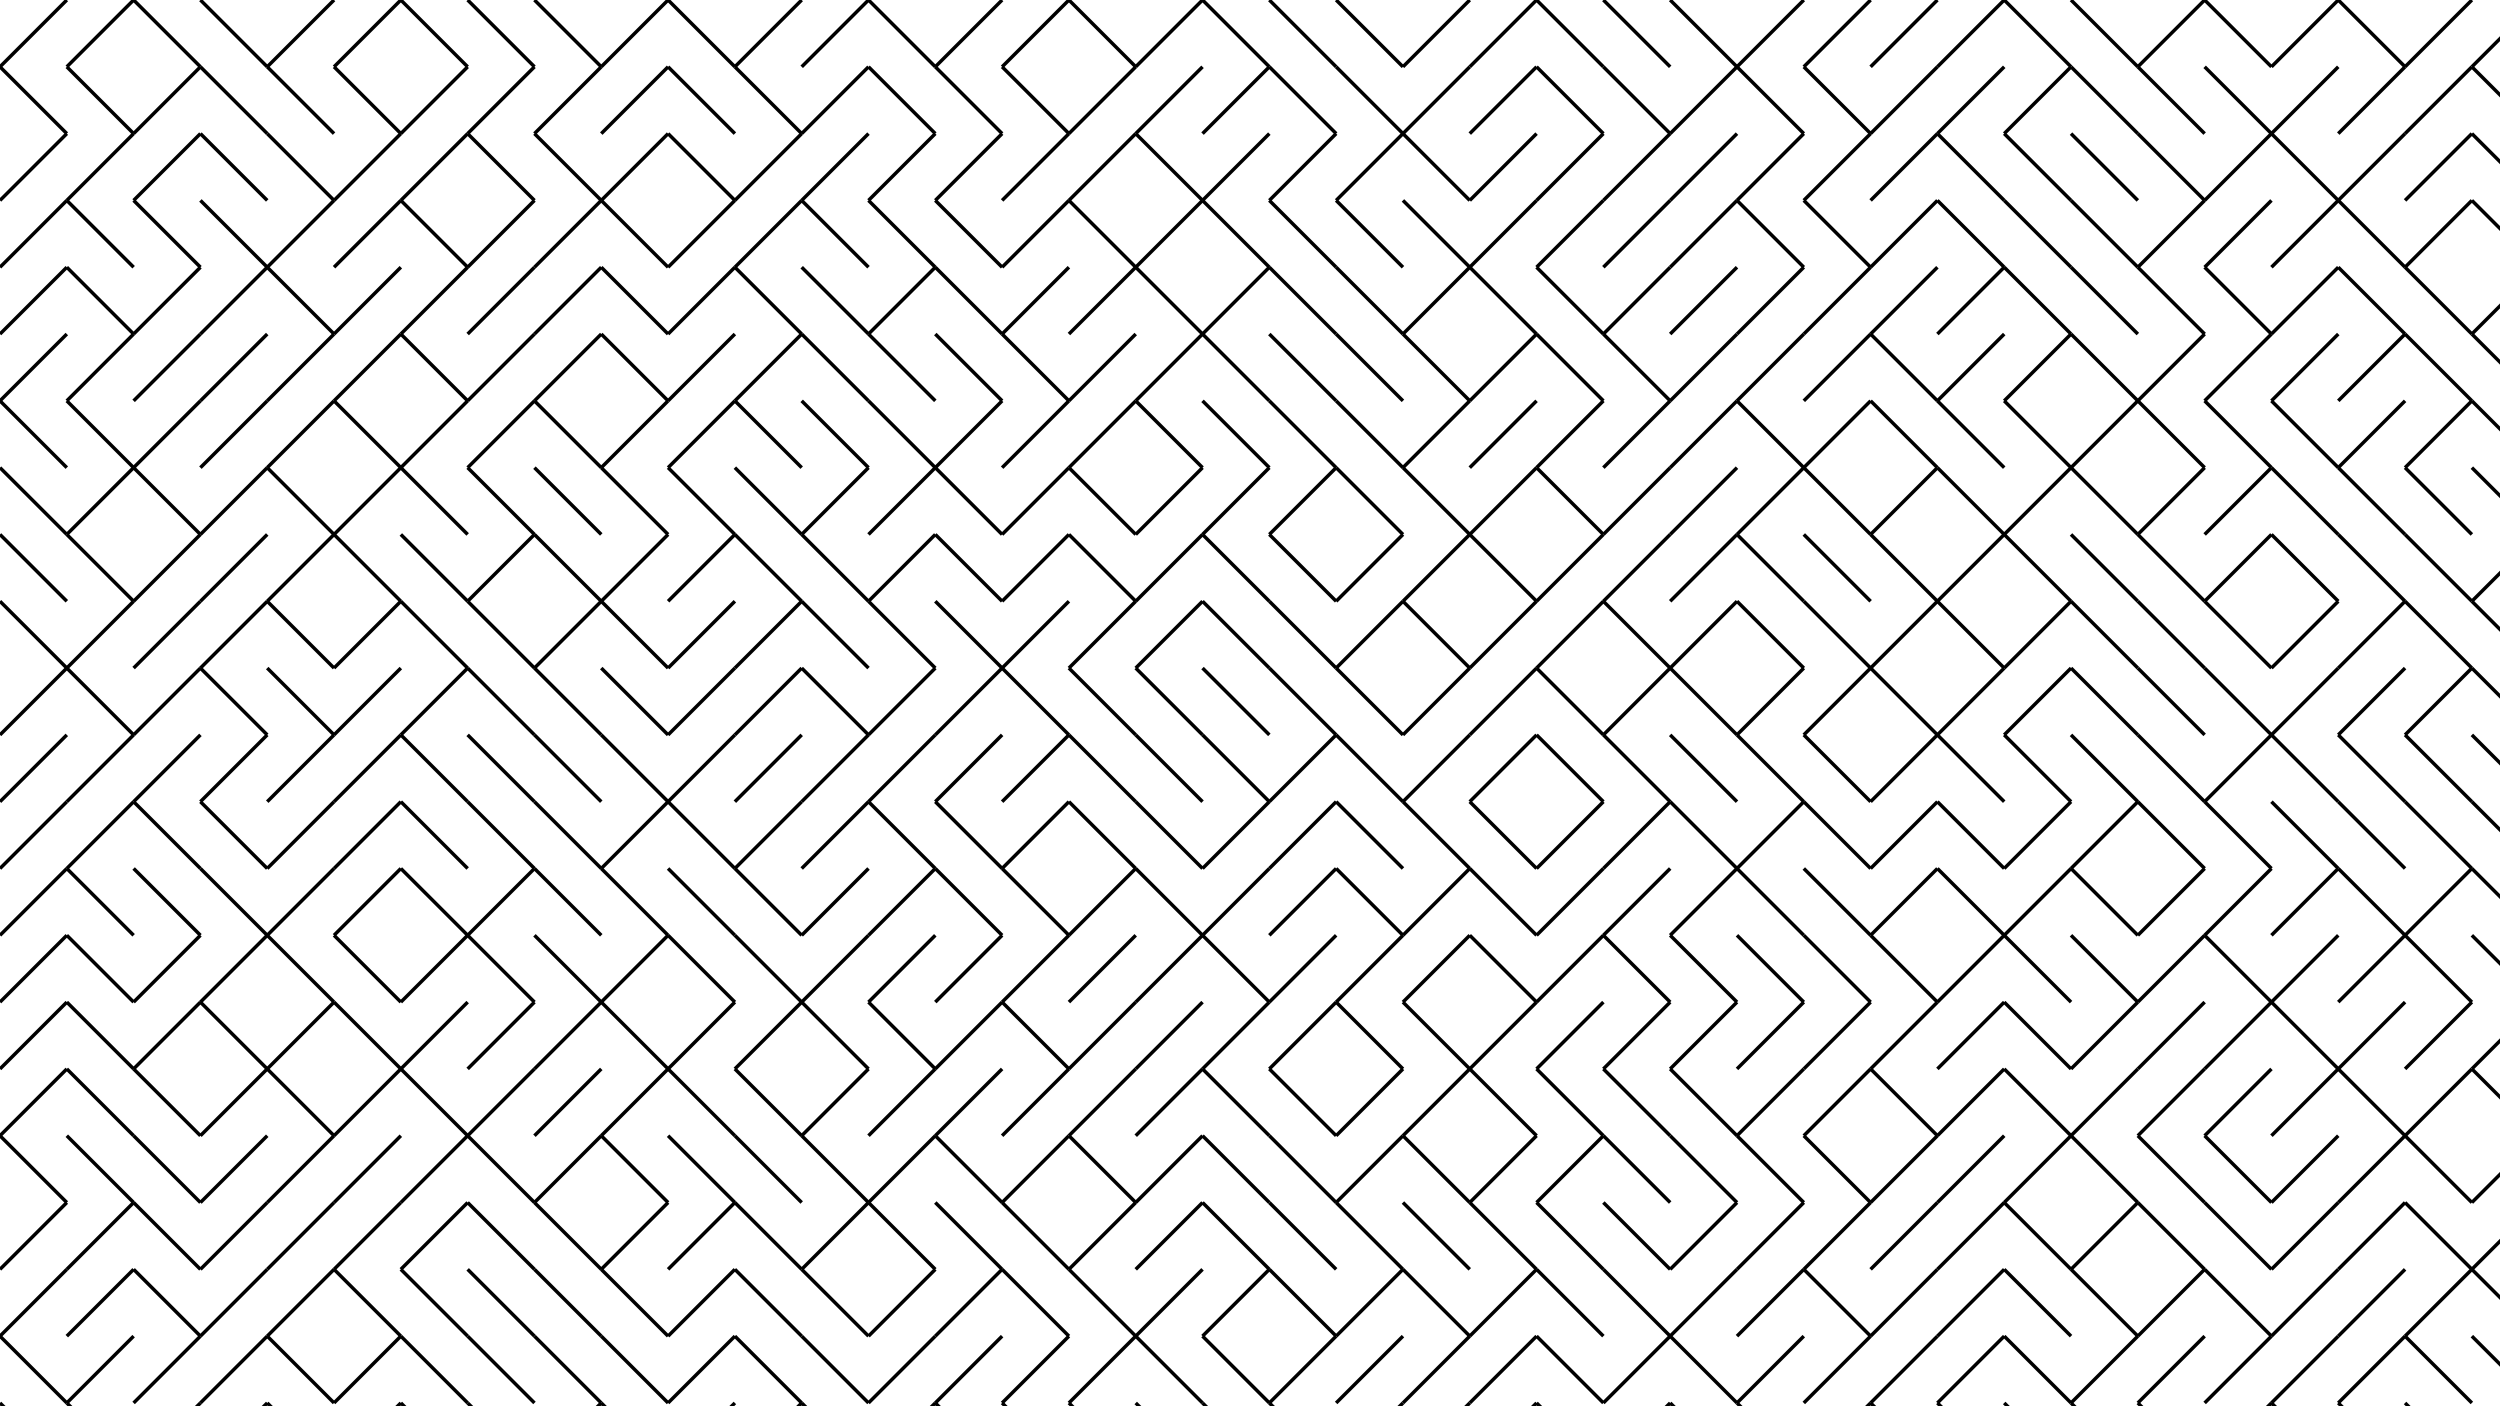 <svg xmlns="http://www.w3.org/2000/svg" version="1.1" xmlns:xlink="http://www.w3.org/1999/xlink" xmlns:svgjs="http://svgjs.dev/svgjs" viewBox="0 0 1422 800"><g stroke-width="2" stroke="hsl(265, 55%, 20%)" fill="none" stroke-linecap="butt"><line x1="38" y1="0" x2="0" y2="38" opacity="0.05"></line><line x1="76" y1="0" x2="38" y2="38" opacity="0.05"></line><line x1="76" y1="0" x2="114" y2="38" opacity="0.05"></line><line x1="114" y1="0" x2="152" y2="38" opacity="0.05"></line><line x1="190" y1="0" x2="152" y2="38" opacity="0.05"></line><line x1="228" y1="0" x2="190" y2="38" opacity="0.05"></line><line x1="228" y1="0" x2="266" y2="38" opacity="0.05"></line><line x1="266" y1="0" x2="304" y2="38" opacity="0.05"></line><line x1="304" y1="0" x2="342" y2="38" opacity="0.05"></line><line x1="380" y1="0" x2="342" y2="38" opacity="0.05"></line><line x1="380" y1="0" x2="418" y2="38" opacity="0.05"></line><line x1="456" y1="0" x2="418" y2="38" opacity="0.05"></line><line x1="494" y1="0" x2="456" y2="38" opacity="0.05"></line><line x1="494" y1="0" x2="532" y2="38" opacity="0.05"></line><line x1="570" y1="0" x2="532" y2="38" opacity="0.05"></line><line x1="608" y1="0" x2="570" y2="38" opacity="0.05"></line><line x1="608" y1="0" x2="646" y2="38" opacity="0.05"></line><line x1="684" y1="0" x2="646" y2="38" opacity="0.05"></line><line x1="684" y1="0" x2="722" y2="38" opacity="0.05"></line><line x1="722" y1="0" x2="760" y2="38" opacity="0.05"></line><line x1="760" y1="0" x2="798" y2="38" opacity="0.05"></line><line x1="836" y1="0" x2="798" y2="38" opacity="0.05"></line><line x1="874" y1="0" x2="836" y2="38" opacity="0.05"></line><line x1="874" y1="0" x2="912" y2="38" opacity="0.05"></line><line x1="912" y1="0" x2="950" y2="38" opacity="0.05"></line><line x1="950" y1="0" x2="988" y2="38" opacity="0.05"></line><line x1="1026" y1="0" x2="988" y2="38" opacity="0.05"></line><line x1="1064" y1="0" x2="1026" y2="38" opacity="0.05"></line><line x1="1102" y1="0" x2="1064" y2="38" opacity="0.05"></line><line x1="1140" y1="0" x2="1102" y2="38" opacity="0.05"></line><line x1="1140" y1="0" x2="1178" y2="38" opacity="0.05"></line><line x1="1178" y1="0" x2="1216" y2="38" opacity="0.05"></line><line x1="1254" y1="0" x2="1216" y2="38" opacity="0.05"></line><line x1="1254" y1="0" x2="1292" y2="38" opacity="0.05"></line><line x1="1330" y1="0" x2="1292" y2="38" opacity="0.05"></line><line x1="1330" y1="0" x2="1368" y2="38" opacity="0.05"></line><line x1="1406" y1="0" x2="1368" y2="38" opacity="0.05"></line><line x1="1444" y1="0" x2="1406" y2="38" opacity="0.05"></line><line x1="0" y1="38" x2="38" y2="76" opacity="0.10"></line><line x1="38" y1="38" x2="76" y2="76" opacity="0.10"></line><line x1="114" y1="38" x2="76" y2="76" opacity="0.10"></line><line x1="114" y1="38" x2="152" y2="76" opacity="0.10"></line><line x1="152" y1="38" x2="190" y2="76" opacity="0.10"></line><line x1="190" y1="38" x2="228" y2="76" opacity="0.10"></line><line x1="266" y1="38" x2="228" y2="76" opacity="0.10"></line><line x1="304" y1="38" x2="266" y2="76" opacity="0.10"></line><line x1="342" y1="38" x2="304" y2="76" opacity="0.10"></line><line x1="380" y1="38" x2="342" y2="76" opacity="0.10"></line><line x1="380" y1="38" x2="418" y2="76" opacity="0.10"></line><line x1="418" y1="38" x2="456" y2="76" opacity="0.10"></line><line x1="494" y1="38" x2="456" y2="76" opacity="0.10"></line><line x1="494" y1="38" x2="532" y2="76" opacity="0.10"></line><line x1="532" y1="38" x2="570" y2="76" opacity="0.10"></line><line x1="570" y1="38" x2="608" y2="76" opacity="0.10"></line><line x1="646" y1="38" x2="608" y2="76" opacity="0.10"></line><line x1="684" y1="38" x2="646" y2="76" opacity="0.10"></line><line x1="722" y1="38" x2="684" y2="76" opacity="0.10"></line><line x1="722" y1="38" x2="760" y2="76" opacity="0.10"></line><line x1="760" y1="38" x2="798" y2="76" opacity="0.10"></line><line x1="836" y1="38" x2="798" y2="76" opacity="0.10"></line><line x1="874" y1="38" x2="836" y2="76" opacity="0.10"></line><line x1="874" y1="38" x2="912" y2="76" opacity="0.10"></line><line x1="912" y1="38" x2="950" y2="76" opacity="0.10"></line><line x1="988" y1="38" x2="950" y2="76" opacity="0.10"></line><line x1="988" y1="38" x2="1026" y2="76" opacity="0.10"></line><line x1="1026" y1="38" x2="1064" y2="76" opacity="0.10"></line><line x1="1102" y1="38" x2="1064" y2="76" opacity="0.10"></line><line x1="1140" y1="38" x2="1102" y2="76" opacity="0.10"></line><line x1="1178" y1="38" x2="1140" y2="76" opacity="0.10"></line><line x1="1178" y1="38" x2="1216" y2="76" opacity="0.10"></line><line x1="1216" y1="38" x2="1254" y2="76" opacity="0.10"></line><line x1="1254" y1="38" x2="1292" y2="76" opacity="0.10"></line><line x1="1330" y1="38" x2="1292" y2="76" opacity="0.10"></line><line x1="1368" y1="38" x2="1330" y2="76" opacity="0.10"></line><line x1="1406" y1="38" x2="1368" y2="76" opacity="0.10"></line><line x1="1406" y1="38" x2="1444" y2="76" opacity="0.10"></line><line x1="38" y1="76" x2="0" y2="114" opacity="0.14"></line><line x1="76" y1="76" x2="38" y2="114" opacity="0.14"></line><line x1="114" y1="76" x2="76" y2="114" opacity="0.14"></line><line x1="114" y1="76" x2="152" y2="114" opacity="0.14"></line><line x1="152" y1="76" x2="190" y2="114" opacity="0.14"></line><line x1="228" y1="76" x2="190" y2="114" opacity="0.14"></line><line x1="266" y1="76" x2="228" y2="114" opacity="0.14"></line><line x1="266" y1="76" x2="304" y2="114" opacity="0.14"></line><line x1="304" y1="76" x2="342" y2="114" opacity="0.14"></line><line x1="380" y1="76" x2="342" y2="114" opacity="0.14"></line><line x1="380" y1="76" x2="418" y2="114" opacity="0.14"></line><line x1="456" y1="76" x2="418" y2="114" opacity="0.14"></line><line x1="494" y1="76" x2="456" y2="114" opacity="0.14"></line><line x1="532" y1="76" x2="494" y2="114" opacity="0.14"></line><line x1="570" y1="76" x2="532" y2="114" opacity="0.14"></line><line x1="608" y1="76" x2="570" y2="114" opacity="0.14"></line><line x1="646" y1="76" x2="608" y2="114" opacity="0.14"></line><line x1="646" y1="76" x2="684" y2="114" opacity="0.14"></line><line x1="722" y1="76" x2="684" y2="114" opacity="0.14"></line><line x1="760" y1="76" x2="722" y2="114" opacity="0.14"></line><line x1="798" y1="76" x2="760" y2="114" opacity="0.14"></line><line x1="798" y1="76" x2="836" y2="114" opacity="0.14"></line><line x1="874" y1="76" x2="836" y2="114" opacity="0.14"></line><line x1="912" y1="76" x2="874" y2="114" opacity="0.14"></line><line x1="950" y1="76" x2="912" y2="114" opacity="0.14"></line><line x1="988" y1="76" x2="950" y2="114" opacity="0.14"></line><line x1="1026" y1="76" x2="988" y2="114" opacity="0.14"></line><line x1="1064" y1="76" x2="1026" y2="114" opacity="0.14"></line><line x1="1102" y1="76" x2="1064" y2="114" opacity="0.14"></line><line x1="1102" y1="76" x2="1140" y2="114" opacity="0.14"></line><line x1="1140" y1="76" x2="1178" y2="114" opacity="0.14"></line><line x1="1178" y1="76" x2="1216" y2="114" opacity="0.14"></line><line x1="1216" y1="76" x2="1254" y2="114" opacity="0.14"></line><line x1="1292" y1="76" x2="1254" y2="114" opacity="0.14"></line><line x1="1292" y1="76" x2="1330" y2="114" opacity="0.14"></line><line x1="1368" y1="76" x2="1330" y2="114" opacity="0.14"></line><line x1="1406" y1="76" x2="1368" y2="114" opacity="0.14"></line><line x1="1406" y1="76" x2="1444" y2="114" opacity="0.14"></line><line x1="38" y1="114" x2="0" y2="152" opacity="0.19"></line><line x1="38" y1="114" x2="76" y2="152" opacity="0.19"></line><line x1="76" y1="114" x2="114" y2="152" opacity="0.19"></line><line x1="114" y1="114" x2="152" y2="152" opacity="0.19"></line><line x1="190" y1="114" x2="152" y2="152" opacity="0.19"></line><line x1="228" y1="114" x2="190" y2="152" opacity="0.19"></line><line x1="228" y1="114" x2="266" y2="152" opacity="0.19"></line><line x1="304" y1="114" x2="266" y2="152" opacity="0.19"></line><line x1="342" y1="114" x2="304" y2="152" opacity="0.19"></line><line x1="342" y1="114" x2="380" y2="152" opacity="0.19"></line><line x1="418" y1="114" x2="380" y2="152" opacity="0.19"></line><line x1="456" y1="114" x2="418" y2="152" opacity="0.19"></line><line x1="456" y1="114" x2="494" y2="152" opacity="0.19"></line><line x1="494" y1="114" x2="532" y2="152" opacity="0.19"></line><line x1="532" y1="114" x2="570" y2="152" opacity="0.19"></line><line x1="608" y1="114" x2="570" y2="152" opacity="0.19"></line><line x1="608" y1="114" x2="646" y2="152" opacity="0.19"></line><line x1="684" y1="114" x2="646" y2="152" opacity="0.19"></line><line x1="684" y1="114" x2="722" y2="152" opacity="0.19"></line><line x1="722" y1="114" x2="760" y2="152" opacity="0.19"></line><line x1="760" y1="114" x2="798" y2="152" opacity="0.19"></line><line x1="798" y1="114" x2="836" y2="152" opacity="0.19"></line><line x1="874" y1="114" x2="836" y2="152" opacity="0.19"></line><line x1="912" y1="114" x2="874" y2="152" opacity="0.19"></line><line x1="950" y1="114" x2="912" y2="152" opacity="0.19"></line><line x1="988" y1="114" x2="950" y2="152" opacity="0.19"></line><line x1="988" y1="114" x2="1026" y2="152" opacity="0.19"></line><line x1="1026" y1="114" x2="1064" y2="152" opacity="0.19"></line><line x1="1102" y1="114" x2="1064" y2="152" opacity="0.19"></line><line x1="1102" y1="114" x2="1140" y2="152" opacity="0.19"></line><line x1="1140" y1="114" x2="1178" y2="152" opacity="0.19"></line><line x1="1178" y1="114" x2="1216" y2="152" opacity="0.19"></line><line x1="1254" y1="114" x2="1216" y2="152" opacity="0.19"></line><line x1="1292" y1="114" x2="1254" y2="152" opacity="0.19"></line><line x1="1330" y1="114" x2="1292" y2="152" opacity="0.19"></line><line x1="1330" y1="114" x2="1368" y2="152" opacity="0.19"></line><line x1="1406" y1="114" x2="1368" y2="152" opacity="0.19"></line><line x1="1406" y1="114" x2="1444" y2="152" opacity="0.19"></line><line x1="38" y1="152" x2="0" y2="190" opacity="0.23"></line><line x1="38" y1="152" x2="76" y2="190" opacity="0.23"></line><line x1="114" y1="152" x2="76" y2="190" opacity="0.23"></line><line x1="152" y1="152" x2="114" y2="190" opacity="0.23"></line><line x1="152" y1="152" x2="190" y2="190" opacity="0.23"></line><line x1="228" y1="152" x2="190" y2="190" opacity="0.23"></line><line x1="266" y1="152" x2="228" y2="190" opacity="0.23"></line><line x1="304" y1="152" x2="266" y2="190" opacity="0.23"></line><line x1="342" y1="152" x2="304" y2="190" opacity="0.23"></line><line x1="342" y1="152" x2="380" y2="190" opacity="0.23"></line><line x1="418" y1="152" x2="380" y2="190" opacity="0.23"></line><line x1="418" y1="152" x2="456" y2="190" opacity="0.23"></line><line x1="456" y1="152" x2="494" y2="190" opacity="0.23"></line><line x1="532" y1="152" x2="494" y2="190" opacity="0.23"></line><line x1="532" y1="152" x2="570" y2="190" opacity="0.23"></line><line x1="608" y1="152" x2="570" y2="190" opacity="0.23"></line><line x1="646" y1="152" x2="608" y2="190" opacity="0.23"></line><line x1="646" y1="152" x2="684" y2="190" opacity="0.23"></line><line x1="722" y1="152" x2="684" y2="190" opacity="0.23"></line><line x1="722" y1="152" x2="760" y2="190" opacity="0.23"></line><line x1="760" y1="152" x2="798" y2="190" opacity="0.23"></line><line x1="836" y1="152" x2="798" y2="190" opacity="0.23"></line><line x1="836" y1="152" x2="874" y2="190" opacity="0.23"></line><line x1="874" y1="152" x2="912" y2="190" opacity="0.23"></line><line x1="950" y1="152" x2="912" y2="190" opacity="0.23"></line><line x1="988" y1="152" x2="950" y2="190" opacity="0.23"></line><line x1="1026" y1="152" x2="988" y2="190" opacity="0.23"></line><line x1="1064" y1="152" x2="1026" y2="190" opacity="0.23"></line><line x1="1102" y1="152" x2="1064" y2="190" opacity="0.23"></line><line x1="1140" y1="152" x2="1102" y2="190" opacity="0.23"></line><line x1="1140" y1="152" x2="1178" y2="190" opacity="0.23"></line><line x1="1178" y1="152" x2="1216" y2="190" opacity="0.23"></line><line x1="1216" y1="152" x2="1254" y2="190" opacity="0.23"></line><line x1="1254" y1="152" x2="1292" y2="190" opacity="0.23"></line><line x1="1330" y1="152" x2="1292" y2="190" opacity="0.23"></line><line x1="1330" y1="152" x2="1368" y2="190" opacity="0.23"></line><line x1="1368" y1="152" x2="1406" y2="190" opacity="0.23"></line><line x1="1444" y1="152" x2="1406" y2="190" opacity="0.23"></line><line x1="38" y1="190" x2="0" y2="228" opacity="0.28"></line><line x1="76" y1="190" x2="38" y2="228" opacity="0.28"></line><line x1="114" y1="190" x2="76" y2="228" opacity="0.28"></line><line x1="152" y1="190" x2="114" y2="228" opacity="0.28"></line><line x1="190" y1="190" x2="152" y2="228" opacity="0.28"></line><line x1="228" y1="190" x2="190" y2="228" opacity="0.28"></line><line x1="228" y1="190" x2="266" y2="228" opacity="0.28"></line><line x1="304" y1="190" x2="266" y2="228" opacity="0.28"></line><line x1="342" y1="190" x2="304" y2="228" opacity="0.28"></line><line x1="342" y1="190" x2="380" y2="228" opacity="0.28"></line><line x1="418" y1="190" x2="380" y2="228" opacity="0.28"></line><line x1="456" y1="190" x2="418" y2="228" opacity="0.28"></line><line x1="456" y1="190" x2="494" y2="228" opacity="0.28"></line><line x1="494" y1="190" x2="532" y2="228" opacity="0.28"></line><line x1="532" y1="190" x2="570" y2="228" opacity="0.28"></line><line x1="570" y1="190" x2="608" y2="228" opacity="0.28"></line><line x1="646" y1="190" x2="608" y2="228" opacity="0.28"></line><line x1="684" y1="190" x2="646" y2="228" opacity="0.28"></line><line x1="684" y1="190" x2="722" y2="228" opacity="0.28"></line><line x1="722" y1="190" x2="760" y2="228" opacity="0.28"></line><line x1="760" y1="190" x2="798" y2="228" opacity="0.28"></line><line x1="798" y1="190" x2="836" y2="228" opacity="0.28"></line><line x1="874" y1="190" x2="836" y2="228" opacity="0.28"></line><line x1="874" y1="190" x2="912" y2="228" opacity="0.28"></line><line x1="912" y1="190" x2="950" y2="228" opacity="0.28"></line><line x1="988" y1="190" x2="950" y2="228" opacity="0.28"></line><line x1="1026" y1="190" x2="988" y2="228" opacity="0.28"></line><line x1="1064" y1="190" x2="1026" y2="228" opacity="0.28"></line><line x1="1064" y1="190" x2="1102" y2="228" opacity="0.28"></line><line x1="1140" y1="190" x2="1102" y2="228" opacity="0.28"></line><line x1="1178" y1="190" x2="1140" y2="228" opacity="0.28"></line><line x1="1178" y1="190" x2="1216" y2="228" opacity="0.28"></line><line x1="1254" y1="190" x2="1216" y2="228" opacity="0.28"></line><line x1="1292" y1="190" x2="1254" y2="228" opacity="0.28"></line><line x1="1330" y1="190" x2="1292" y2="228" opacity="0.28"></line><line x1="1368" y1="190" x2="1330" y2="228" opacity="0.28"></line><line x1="1368" y1="190" x2="1406" y2="228" opacity="0.28"></line><line x1="1406" y1="190" x2="1444" y2="228" opacity="0.28"></line><line x1="0" y1="228" x2="38" y2="266" opacity="0.32"></line><line x1="38" y1="228" x2="76" y2="266" opacity="0.32"></line><line x1="114" y1="228" x2="76" y2="266" opacity="0.32"></line><line x1="152" y1="228" x2="114" y2="266" opacity="0.32"></line><line x1="190" y1="228" x2="152" y2="266" opacity="0.32"></line><line x1="190" y1="228" x2="228" y2="266" opacity="0.32"></line><line x1="266" y1="228" x2="228" y2="266" opacity="0.32"></line><line x1="304" y1="228" x2="266" y2="266" opacity="0.32"></line><line x1="304" y1="228" x2="342" y2="266" opacity="0.32"></line><line x1="380" y1="228" x2="342" y2="266" opacity="0.32"></line><line x1="418" y1="228" x2="380" y2="266" opacity="0.32"></line><line x1="418" y1="228" x2="456" y2="266" opacity="0.32"></line><line x1="456" y1="228" x2="494" y2="266" opacity="0.32"></line><line x1="494" y1="228" x2="532" y2="266" opacity="0.32"></line><line x1="570" y1="228" x2="532" y2="266" opacity="0.32"></line><line x1="608" y1="228" x2="570" y2="266" opacity="0.32"></line><line x1="646" y1="228" x2="608" y2="266" opacity="0.32"></line><line x1="646" y1="228" x2="684" y2="266" opacity="0.32"></line><line x1="684" y1="228" x2="722" y2="266" opacity="0.32"></line><line x1="722" y1="228" x2="760" y2="266" opacity="0.32"></line><line x1="760" y1="228" x2="798" y2="266" opacity="0.32"></line><line x1="836" y1="228" x2="798" y2="266" opacity="0.32"></line><line x1="874" y1="228" x2="836" y2="266" opacity="0.32"></line><line x1="912" y1="228" x2="874" y2="266" opacity="0.32"></line><line x1="950" y1="228" x2="912" y2="266" opacity="0.32"></line><line x1="988" y1="228" x2="950" y2="266" opacity="0.32"></line><line x1="988" y1="228" x2="1026" y2="266" opacity="0.32"></line><line x1="1064" y1="228" x2="1026" y2="266" opacity="0.32"></line><line x1="1064" y1="228" x2="1102" y2="266" opacity="0.32"></line><line x1="1102" y1="228" x2="1140" y2="266" opacity="0.32"></line><line x1="1140" y1="228" x2="1178" y2="266" opacity="0.32"></line><line x1="1216" y1="228" x2="1178" y2="266" opacity="0.32"></line><line x1="1216" y1="228" x2="1254" y2="266" opacity="0.32"></line><line x1="1254" y1="228" x2="1292" y2="266" opacity="0.32"></line><line x1="1292" y1="228" x2="1330" y2="266" opacity="0.32"></line><line x1="1368" y1="228" x2="1330" y2="266" opacity="0.32"></line><line x1="1406" y1="228" x2="1368" y2="266" opacity="0.32"></line><line x1="1406" y1="228" x2="1444" y2="266" opacity="0.32"></line><line x1="0" y1="266" x2="38" y2="304" opacity="0.37"></line><line x1="76" y1="266" x2="38" y2="304" opacity="0.37"></line><line x1="76" y1="266" x2="114" y2="304" opacity="0.37"></line><line x1="152" y1="266" x2="114" y2="304" opacity="0.37"></line><line x1="152" y1="266" x2="190" y2="304" opacity="0.37"></line><line x1="228" y1="266" x2="190" y2="304" opacity="0.37"></line><line x1="228" y1="266" x2="266" y2="304" opacity="0.37"></line><line x1="266" y1="266" x2="304" y2="304" opacity="0.37"></line><line x1="304" y1="266" x2="342" y2="304" opacity="0.37"></line><line x1="342" y1="266" x2="380" y2="304" opacity="0.37"></line><line x1="380" y1="266" x2="418" y2="304" opacity="0.37"></line><line x1="418" y1="266" x2="456" y2="304" opacity="0.37"></line><line x1="494" y1="266" x2="456" y2="304" opacity="0.37"></line><line x1="532" y1="266" x2="494" y2="304" opacity="0.37"></line><line x1="532" y1="266" x2="570" y2="304" opacity="0.37"></line><line x1="608" y1="266" x2="570" y2="304" opacity="0.37"></line><line x1="608" y1="266" x2="646" y2="304" opacity="0.37"></line><line x1="684" y1="266" x2="646" y2="304" opacity="0.37"></line><line x1="722" y1="266" x2="684" y2="304" opacity="0.37"></line><line x1="760" y1="266" x2="722" y2="304" opacity="0.37"></line><line x1="760" y1="266" x2="798" y2="304" opacity="0.37"></line><line x1="798" y1="266" x2="836" y2="304" opacity="0.37"></line><line x1="874" y1="266" x2="836" y2="304" opacity="0.37"></line><line x1="874" y1="266" x2="912" y2="304" opacity="0.37"></line><line x1="950" y1="266" x2="912" y2="304" opacity="0.37"></line><line x1="988" y1="266" x2="950" y2="304" opacity="0.37"></line><line x1="1026" y1="266" x2="988" y2="304" opacity="0.37"></line><line x1="1026" y1="266" x2="1064" y2="304" opacity="0.37"></line><line x1="1102" y1="266" x2="1064" y2="304" opacity="0.37"></line><line x1="1102" y1="266" x2="1140" y2="304" opacity="0.37"></line><line x1="1178" y1="266" x2="1140" y2="304" opacity="0.37"></line><line x1="1178" y1="266" x2="1216" y2="304" opacity="0.37"></line><line x1="1254" y1="266" x2="1216" y2="304" opacity="0.37"></line><line x1="1292" y1="266" x2="1254" y2="304" opacity="0.37"></line><line x1="1292" y1="266" x2="1330" y2="304" opacity="0.37"></line><line x1="1330" y1="266" x2="1368" y2="304" opacity="0.37"></line><line x1="1368" y1="266" x2="1406" y2="304" opacity="0.37"></line><line x1="1406" y1="266" x2="1444" y2="304" opacity="0.37"></line><line x1="0" y1="304" x2="38" y2="342" opacity="0.41"></line><line x1="38" y1="304" x2="76" y2="342" opacity="0.41"></line><line x1="114" y1="304" x2="76" y2="342" opacity="0.41"></line><line x1="152" y1="304" x2="114" y2="342" opacity="0.41"></line><line x1="190" y1="304" x2="152" y2="342" opacity="0.41"></line><line x1="190" y1="304" x2="228" y2="342" opacity="0.41"></line><line x1="228" y1="304" x2="266" y2="342" opacity="0.41"></line><line x1="304" y1="304" x2="266" y2="342" opacity="0.41"></line><line x1="304" y1="304" x2="342" y2="342" opacity="0.41"></line><line x1="380" y1="304" x2="342" y2="342" opacity="0.41"></line><line x1="418" y1="304" x2="380" y2="342" opacity="0.41"></line><line x1="418" y1="304" x2="456" y2="342" opacity="0.41"></line><line x1="456" y1="304" x2="494" y2="342" opacity="0.41"></line><line x1="532" y1="304" x2="494" y2="342" opacity="0.41"></line><line x1="532" y1="304" x2="570" y2="342" opacity="0.41"></line><line x1="608" y1="304" x2="570" y2="342" opacity="0.41"></line><line x1="608" y1="304" x2="646" y2="342" opacity="0.41"></line><line x1="684" y1="304" x2="646" y2="342" opacity="0.41"></line><line x1="684" y1="304" x2="722" y2="342" opacity="0.41"></line><line x1="722" y1="304" x2="760" y2="342" opacity="0.41"></line><line x1="798" y1="304" x2="760" y2="342" opacity="0.41"></line><line x1="836" y1="304" x2="798" y2="342" opacity="0.41"></line><line x1="836" y1="304" x2="874" y2="342" opacity="0.41"></line><line x1="912" y1="304" x2="874" y2="342" opacity="0.41"></line><line x1="950" y1="304" x2="912" y2="342" opacity="0.41"></line><line x1="988" y1="304" x2="950" y2="342" opacity="0.41"></line><line x1="988" y1="304" x2="1026" y2="342" opacity="0.41"></line><line x1="1026" y1="304" x2="1064" y2="342" opacity="0.41"></line><line x1="1064" y1="304" x2="1102" y2="342" opacity="0.41"></line><line x1="1140" y1="304" x2="1102" y2="342" opacity="0.41"></line><line x1="1140" y1="304" x2="1178" y2="342" opacity="0.41"></line><line x1="1178" y1="304" x2="1216" y2="342" opacity="0.41"></line><line x1="1216" y1="304" x2="1254" y2="342" opacity="0.41"></line><line x1="1292" y1="304" x2="1254" y2="342" opacity="0.41"></line><line x1="1292" y1="304" x2="1330" y2="342" opacity="0.41"></line><line x1="1330" y1="304" x2="1368" y2="342" opacity="0.41"></line><line x1="1368" y1="304" x2="1406" y2="342" opacity="0.41"></line><line x1="1444" y1="304" x2="1406" y2="342" opacity="0.41"></line><line x1="0" y1="342" x2="38" y2="380" opacity="0.46"></line><line x1="76" y1="342" x2="38" y2="380" opacity="0.46"></line><line x1="114" y1="342" x2="76" y2="380" opacity="0.46"></line><line x1="152" y1="342" x2="114" y2="380" opacity="0.46"></line><line x1="152" y1="342" x2="190" y2="380" opacity="0.46"></line><line x1="228" y1="342" x2="190" y2="380" opacity="0.46"></line><line x1="228" y1="342" x2="266" y2="380" opacity="0.46"></line><line x1="266" y1="342" x2="304" y2="380" opacity="0.46"></line><line x1="342" y1="342" x2="304" y2="380" opacity="0.46"></line><line x1="342" y1="342" x2="380" y2="380" opacity="0.46"></line><line x1="418" y1="342" x2="380" y2="380" opacity="0.46"></line><line x1="456" y1="342" x2="418" y2="380" opacity="0.46"></line><line x1="456" y1="342" x2="494" y2="380" opacity="0.46"></line><line x1="494" y1="342" x2="532" y2="380" opacity="0.46"></line><line x1="532" y1="342" x2="570" y2="380" opacity="0.46"></line><line x1="608" y1="342" x2="570" y2="380" opacity="0.46"></line><line x1="646" y1="342" x2="608" y2="380" opacity="0.46"></line><line x1="684" y1="342" x2="646" y2="380" opacity="0.46"></line><line x1="684" y1="342" x2="722" y2="380" opacity="0.46"></line><line x1="722" y1="342" x2="760" y2="380" opacity="0.46"></line><line x1="798" y1="342" x2="760" y2="380" opacity="0.46"></line><line x1="798" y1="342" x2="836" y2="380" opacity="0.46"></line><line x1="874" y1="342" x2="836" y2="380" opacity="0.46"></line><line x1="912" y1="342" x2="874" y2="380" opacity="0.46"></line><line x1="912" y1="342" x2="950" y2="380" opacity="0.46"></line><line x1="988" y1="342" x2="950" y2="380" opacity="0.46"></line><line x1="988" y1="342" x2="1026" y2="380" opacity="0.46"></line><line x1="1026" y1="342" x2="1064" y2="380" opacity="0.46"></line><line x1="1102" y1="342" x2="1064" y2="380" opacity="0.46"></line><line x1="1102" y1="342" x2="1140" y2="380" opacity="0.46"></line><line x1="1178" y1="342" x2="1140" y2="380" opacity="0.46"></line><line x1="1178" y1="342" x2="1216" y2="380" opacity="0.46"></line><line x1="1216" y1="342" x2="1254" y2="380" opacity="0.46"></line><line x1="1254" y1="342" x2="1292" y2="380" opacity="0.46"></line><line x1="1330" y1="342" x2="1292" y2="380" opacity="0.46"></line><line x1="1368" y1="342" x2="1330" y2="380" opacity="0.46"></line><line x1="1368" y1="342" x2="1406" y2="380" opacity="0.46"></line><line x1="1406" y1="342" x2="1444" y2="380" opacity="0.46"></line><line x1="38" y1="380" x2="0" y2="418" opacity="0.50"></line><line x1="38" y1="380" x2="76" y2="418" opacity="0.50"></line><line x1="114" y1="380" x2="76" y2="418" opacity="0.50"></line><line x1="114" y1="380" x2="152" y2="418" opacity="0.50"></line><line x1="152" y1="380" x2="190" y2="418" opacity="0.50"></line><line x1="228" y1="380" x2="190" y2="418" opacity="0.50"></line><line x1="266" y1="380" x2="228" y2="418" opacity="0.50"></line><line x1="266" y1="380" x2="304" y2="418" opacity="0.50"></line><line x1="304" y1="380" x2="342" y2="418" opacity="0.50"></line><line x1="342" y1="380" x2="380" y2="418" opacity="0.50"></line><line x1="418" y1="380" x2="380" y2="418" opacity="0.50"></line><line x1="456" y1="380" x2="418" y2="418" opacity="0.50"></line><line x1="456" y1="380" x2="494" y2="418" opacity="0.50"></line><line x1="532" y1="380" x2="494" y2="418" opacity="0.50"></line><line x1="570" y1="380" x2="532" y2="418" opacity="0.50"></line><line x1="570" y1="380" x2="608" y2="418" opacity="0.50"></line><line x1="608" y1="380" x2="646" y2="418" opacity="0.50"></line><line x1="646" y1="380" x2="684" y2="418" opacity="0.50"></line><line x1="684" y1="380" x2="722" y2="418" opacity="0.50"></line><line x1="722" y1="380" x2="760" y2="418" opacity="0.50"></line><line x1="760" y1="380" x2="798" y2="418" opacity="0.50"></line><line x1="836" y1="380" x2="798" y2="418" opacity="0.50"></line><line x1="874" y1="380" x2="836" y2="418" opacity="0.50"></line><line x1="874" y1="380" x2="912" y2="418" opacity="0.50"></line><line x1="950" y1="380" x2="912" y2="418" opacity="0.50"></line><line x1="950" y1="380" x2="988" y2="418" opacity="0.50"></line><line x1="1026" y1="380" x2="988" y2="418" opacity="0.50"></line><line x1="1064" y1="380" x2="1026" y2="418" opacity="0.50"></line><line x1="1064" y1="380" x2="1102" y2="418" opacity="0.50"></line><line x1="1140" y1="380" x2="1102" y2="418" opacity="0.50"></line><line x1="1178" y1="380" x2="1140" y2="418" opacity="0.50"></line><line x1="1178" y1="380" x2="1216" y2="418" opacity="0.50"></line><line x1="1216" y1="380" x2="1254" y2="418" opacity="0.50"></line><line x1="1254" y1="380" x2="1292" y2="418" opacity="0.50"></line><line x1="1330" y1="380" x2="1292" y2="418" opacity="0.50"></line><line x1="1368" y1="380" x2="1330" y2="418" opacity="0.50"></line><line x1="1406" y1="380" x2="1368" y2="418" opacity="0.50"></line><line x1="1406" y1="380" x2="1444" y2="418" opacity="0.50"></line><line x1="38" y1="418" x2="0" y2="456" opacity="0.55"></line><line x1="76" y1="418" x2="38" y2="456" opacity="0.55"></line><line x1="114" y1="418" x2="76" y2="456" opacity="0.55"></line><line x1="152" y1="418" x2="114" y2="456" opacity="0.55"></line><line x1="190" y1="418" x2="152" y2="456" opacity="0.55"></line><line x1="228" y1="418" x2="190" y2="456" opacity="0.55"></line><line x1="228" y1="418" x2="266" y2="456" opacity="0.55"></line><line x1="266" y1="418" x2="304" y2="456" opacity="0.55"></line><line x1="304" y1="418" x2="342" y2="456" opacity="0.55"></line><line x1="342" y1="418" x2="380" y2="456" opacity="0.55"></line><line x1="418" y1="418" x2="380" y2="456" opacity="0.55"></line><line x1="456" y1="418" x2="418" y2="456" opacity="0.55"></line><line x1="494" y1="418" x2="456" y2="456" opacity="0.55"></line><line x1="532" y1="418" x2="494" y2="456" opacity="0.55"></line><line x1="570" y1="418" x2="532" y2="456" opacity="0.55"></line><line x1="608" y1="418" x2="570" y2="456" opacity="0.55"></line><line x1="608" y1="418" x2="646" y2="456" opacity="0.55"></line><line x1="646" y1="418" x2="684" y2="456" opacity="0.55"></line><line x1="684" y1="418" x2="722" y2="456" opacity="0.55"></line><line x1="760" y1="418" x2="722" y2="456" opacity="0.55"></line><line x1="760" y1="418" x2="798" y2="456" opacity="0.55"></line><line x1="836" y1="418" x2="798" y2="456" opacity="0.55"></line><line x1="874" y1="418" x2="836" y2="456" opacity="0.55"></line><line x1="874" y1="418" x2="912" y2="456" opacity="0.55"></line><line x1="912" y1="418" x2="950" y2="456" opacity="0.55"></line><line x1="950" y1="418" x2="988" y2="456" opacity="0.55"></line><line x1="988" y1="418" x2="1026" y2="456" opacity="0.55"></line><line x1="1026" y1="418" x2="1064" y2="456" opacity="0.55"></line><line x1="1102" y1="418" x2="1064" y2="456" opacity="0.55"></line><line x1="1102" y1="418" x2="1140" y2="456" opacity="0.55"></line><line x1="1140" y1="418" x2="1178" y2="456" opacity="0.55"></line><line x1="1178" y1="418" x2="1216" y2="456" opacity="0.55"></line><line x1="1216" y1="418" x2="1254" y2="456" opacity="0.55"></line><line x1="1292" y1="418" x2="1254" y2="456" opacity="0.55"></line><line x1="1292" y1="418" x2="1330" y2="456" opacity="0.55"></line><line x1="1330" y1="418" x2="1368" y2="456" opacity="0.55"></line><line x1="1368" y1="418" x2="1406" y2="456" opacity="0.55"></line><line x1="1406" y1="418" x2="1444" y2="456" opacity="0.55"></line><line x1="38" y1="456" x2="0" y2="494" opacity="0.59"></line><line x1="76" y1="456" x2="38" y2="494" opacity="0.59"></line><line x1="76" y1="456" x2="114" y2="494" opacity="0.59"></line><line x1="114" y1="456" x2="152" y2="494" opacity="0.59"></line><line x1="190" y1="456" x2="152" y2="494" opacity="0.59"></line><line x1="228" y1="456" x2="190" y2="494" opacity="0.59"></line><line x1="228" y1="456" x2="266" y2="494" opacity="0.59"></line><line x1="266" y1="456" x2="304" y2="494" opacity="0.59"></line><line x1="304" y1="456" x2="342" y2="494" opacity="0.59"></line><line x1="380" y1="456" x2="342" y2="494" opacity="0.59"></line><line x1="380" y1="456" x2="418" y2="494" opacity="0.59"></line><line x1="456" y1="456" x2="418" y2="494" opacity="0.59"></line><line x1="494" y1="456" x2="456" y2="494" opacity="0.59"></line><line x1="494" y1="456" x2="532" y2="494" opacity="0.59"></line><line x1="532" y1="456" x2="570" y2="494" opacity="0.59"></line><line x1="608" y1="456" x2="570" y2="494" opacity="0.59"></line><line x1="608" y1="456" x2="646" y2="494" opacity="0.59"></line><line x1="646" y1="456" x2="684" y2="494" opacity="0.59"></line><line x1="722" y1="456" x2="684" y2="494" opacity="0.59"></line><line x1="760" y1="456" x2="722" y2="494" opacity="0.59"></line><line x1="760" y1="456" x2="798" y2="494" opacity="0.59"></line><line x1="798" y1="456" x2="836" y2="494" opacity="0.59"></line><line x1="836" y1="456" x2="874" y2="494" opacity="0.59"></line><line x1="912" y1="456" x2="874" y2="494" opacity="0.59"></line><line x1="950" y1="456" x2="912" y2="494" opacity="0.59"></line><line x1="950" y1="456" x2="988" y2="494" opacity="0.59"></line><line x1="1026" y1="456" x2="988" y2="494" opacity="0.59"></line><line x1="1026" y1="456" x2="1064" y2="494" opacity="0.59"></line><line x1="1102" y1="456" x2="1064" y2="494" opacity="0.59"></line><line x1="1102" y1="456" x2="1140" y2="494" opacity="0.59"></line><line x1="1178" y1="456" x2="1140" y2="494" opacity="0.59"></line><line x1="1216" y1="456" x2="1178" y2="494" opacity="0.59"></line><line x1="1216" y1="456" x2="1254" y2="494" opacity="0.59"></line><line x1="1254" y1="456" x2="1292" y2="494" opacity="0.59"></line><line x1="1292" y1="456" x2="1330" y2="494" opacity="0.59"></line><line x1="1330" y1="456" x2="1368" y2="494" opacity="0.59"></line><line x1="1368" y1="456" x2="1406" y2="494" opacity="0.59"></line><line x1="1406" y1="456" x2="1444" y2="494" opacity="0.59"></line><line x1="38" y1="494" x2="0" y2="532" opacity="0.64"></line><line x1="38" y1="494" x2="76" y2="532" opacity="0.64"></line><line x1="76" y1="494" x2="114" y2="532" opacity="0.64"></line><line x1="114" y1="494" x2="152" y2="532" opacity="0.64"></line><line x1="190" y1="494" x2="152" y2="532" opacity="0.64"></line><line x1="228" y1="494" x2="190" y2="532" opacity="0.64"></line><line x1="228" y1="494" x2="266" y2="532" opacity="0.64"></line><line x1="304" y1="494" x2="266" y2="532" opacity="0.64"></line><line x1="304" y1="494" x2="342" y2="532" opacity="0.64"></line><line x1="342" y1="494" x2="380" y2="532" opacity="0.64"></line><line x1="380" y1="494" x2="418" y2="532" opacity="0.64"></line><line x1="418" y1="494" x2="456" y2="532" opacity="0.64"></line><line x1="494" y1="494" x2="456" y2="532" opacity="0.64"></line><line x1="532" y1="494" x2="494" y2="532" opacity="0.64"></line><line x1="532" y1="494" x2="570" y2="532" opacity="0.64"></line><line x1="570" y1="494" x2="608" y2="532" opacity="0.64"></line><line x1="646" y1="494" x2="608" y2="532" opacity="0.64"></line><line x1="646" y1="494" x2="684" y2="532" opacity="0.64"></line><line x1="722" y1="494" x2="684" y2="532" opacity="0.64"></line><line x1="760" y1="494" x2="722" y2="532" opacity="0.64"></line><line x1="760" y1="494" x2="798" y2="532" opacity="0.64"></line><line x1="836" y1="494" x2="798" y2="532" opacity="0.64"></line><line x1="836" y1="494" x2="874" y2="532" opacity="0.64"></line><line x1="912" y1="494" x2="874" y2="532" opacity="0.64"></line><line x1="950" y1="494" x2="912" y2="532" opacity="0.64"></line><line x1="988" y1="494" x2="950" y2="532" opacity="0.64"></line><line x1="988" y1="494" x2="1026" y2="532" opacity="0.64"></line><line x1="1026" y1="494" x2="1064" y2="532" opacity="0.64"></line><line x1="1102" y1="494" x2="1064" y2="532" opacity="0.64"></line><line x1="1102" y1="494" x2="1140" y2="532" opacity="0.64"></line><line x1="1178" y1="494" x2="1140" y2="532" opacity="0.64"></line><line x1="1178" y1="494" x2="1216" y2="532" opacity="0.64"></line><line x1="1254" y1="494" x2="1216" y2="532" opacity="0.64"></line><line x1="1292" y1="494" x2="1254" y2="532" opacity="0.64"></line><line x1="1330" y1="494" x2="1292" y2="532" opacity="0.64"></line><line x1="1330" y1="494" x2="1368" y2="532" opacity="0.64"></line><line x1="1406" y1="494" x2="1368" y2="532" opacity="0.64"></line><line x1="1406" y1="494" x2="1444" y2="532" opacity="0.64"></line><line x1="38" y1="532" x2="0" y2="570" opacity="0.68"></line><line x1="38" y1="532" x2="76" y2="570" opacity="0.68"></line><line x1="114" y1="532" x2="76" y2="570" opacity="0.68"></line><line x1="152" y1="532" x2="114" y2="570" opacity="0.68"></line><line x1="152" y1="532" x2="190" y2="570" opacity="0.68"></line><line x1="190" y1="532" x2="228" y2="570" opacity="0.68"></line><line x1="266" y1="532" x2="228" y2="570" opacity="0.68"></line><line x1="266" y1="532" x2="304" y2="570" opacity="0.68"></line><line x1="304" y1="532" x2="342" y2="570" opacity="0.68"></line><line x1="380" y1="532" x2="342" y2="570" opacity="0.68"></line><line x1="380" y1="532" x2="418" y2="570" opacity="0.68"></line><line x1="418" y1="532" x2="456" y2="570" opacity="0.68"></line><line x1="494" y1="532" x2="456" y2="570" opacity="0.68"></line><line x1="532" y1="532" x2="494" y2="570" opacity="0.68"></line><line x1="570" y1="532" x2="532" y2="570" opacity="0.68"></line><line x1="608" y1="532" x2="570" y2="570" opacity="0.68"></line><line x1="646" y1="532" x2="608" y2="570" opacity="0.68"></line><line x1="684" y1="532" x2="646" y2="570" opacity="0.68"></line><line x1="684" y1="532" x2="722" y2="570" opacity="0.68"></line><line x1="760" y1="532" x2="722" y2="570" opacity="0.68"></line><line x1="798" y1="532" x2="760" y2="570" opacity="0.68"></line><line x1="836" y1="532" x2="798" y2="570" opacity="0.68"></line><line x1="836" y1="532" x2="874" y2="570" opacity="0.68"></line><line x1="912" y1="532" x2="874" y2="570" opacity="0.68"></line><line x1="912" y1="532" x2="950" y2="570" opacity="0.68"></line><line x1="950" y1="532" x2="988" y2="570" opacity="0.68"></line><line x1="988" y1="532" x2="1026" y2="570" opacity="0.68"></line><line x1="1026" y1="532" x2="1064" y2="570" opacity="0.68"></line><line x1="1064" y1="532" x2="1102" y2="570" opacity="0.68"></line><line x1="1140" y1="532" x2="1102" y2="570" opacity="0.68"></line><line x1="1140" y1="532" x2="1178" y2="570" opacity="0.68"></line><line x1="1178" y1="532" x2="1216" y2="570" opacity="0.68"></line><line x1="1254" y1="532" x2="1216" y2="570" opacity="0.68"></line><line x1="1254" y1="532" x2="1292" y2="570" opacity="0.68"></line><line x1="1330" y1="532" x2="1292" y2="570" opacity="0.68"></line><line x1="1368" y1="532" x2="1330" y2="570" opacity="0.68"></line><line x1="1368" y1="532" x2="1406" y2="570" opacity="0.68"></line><line x1="1406" y1="532" x2="1444" y2="570" opacity="0.68"></line><line x1="38" y1="570" x2="0" y2="608" opacity="0.73"></line><line x1="38" y1="570" x2="76" y2="608" opacity="0.73"></line><line x1="114" y1="570" x2="76" y2="608" opacity="0.73"></line><line x1="114" y1="570" x2="152" y2="608" opacity="0.73"></line><line x1="190" y1="570" x2="152" y2="608" opacity="0.73"></line><line x1="190" y1="570" x2="228" y2="608" opacity="0.73"></line><line x1="266" y1="570" x2="228" y2="608" opacity="0.73"></line><line x1="304" y1="570" x2="266" y2="608" opacity="0.73"></line><line x1="342" y1="570" x2="304" y2="608" opacity="0.73"></line><line x1="342" y1="570" x2="380" y2="608" opacity="0.73"></line><line x1="418" y1="570" x2="380" y2="608" opacity="0.73"></line><line x1="456" y1="570" x2="418" y2="608" opacity="0.73"></line><line x1="456" y1="570" x2="494" y2="608" opacity="0.73"></line><line x1="494" y1="570" x2="532" y2="608" opacity="0.73"></line><line x1="570" y1="570" x2="532" y2="608" opacity="0.73"></line><line x1="570" y1="570" x2="608" y2="608" opacity="0.73"></line><line x1="646" y1="570" x2="608" y2="608" opacity="0.73"></line><line x1="684" y1="570" x2="646" y2="608" opacity="0.73"></line><line x1="722" y1="570" x2="684" y2="608" opacity="0.73"></line><line x1="760" y1="570" x2="722" y2="608" opacity="0.73"></line><line x1="760" y1="570" x2="798" y2="608" opacity="0.73"></line><line x1="798" y1="570" x2="836" y2="608" opacity="0.73"></line><line x1="874" y1="570" x2="836" y2="608" opacity="0.73"></line><line x1="912" y1="570" x2="874" y2="608" opacity="0.73"></line><line x1="950" y1="570" x2="912" y2="608" opacity="0.73"></line><line x1="988" y1="570" x2="950" y2="608" opacity="0.73"></line><line x1="1026" y1="570" x2="988" y2="608" opacity="0.73"></line><line x1="1064" y1="570" x2="1026" y2="608" opacity="0.73"></line><line x1="1102" y1="570" x2="1064" y2="608" opacity="0.73"></line><line x1="1140" y1="570" x2="1102" y2="608" opacity="0.73"></line><line x1="1140" y1="570" x2="1178" y2="608" opacity="0.73"></line><line x1="1216" y1="570" x2="1178" y2="608" opacity="0.73"></line><line x1="1254" y1="570" x2="1216" y2="608" opacity="0.73"></line><line x1="1292" y1="570" x2="1254" y2="608" opacity="0.73"></line><line x1="1292" y1="570" x2="1330" y2="608" opacity="0.73"></line><line x1="1368" y1="570" x2="1330" y2="608" opacity="0.73"></line><line x1="1406" y1="570" x2="1368" y2="608" opacity="0.73"></line><line x1="1444" y1="570" x2="1406" y2="608" opacity="0.73"></line><line x1="38" y1="608" x2="0" y2="646" opacity="0.77"></line><line x1="38" y1="608" x2="76" y2="646" opacity="0.77"></line><line x1="76" y1="608" x2="114" y2="646" opacity="0.77"></line><line x1="152" y1="608" x2="114" y2="646" opacity="0.77"></line><line x1="152" y1="608" x2="190" y2="646" opacity="0.77"></line><line x1="228" y1="608" x2="190" y2="646" opacity="0.77"></line><line x1="228" y1="608" x2="266" y2="646" opacity="0.77"></line><line x1="304" y1="608" x2="266" y2="646" opacity="0.77"></line><line x1="342" y1="608" x2="304" y2="646" opacity="0.77"></line><line x1="380" y1="608" x2="342" y2="646" opacity="0.77"></line><line x1="380" y1="608" x2="418" y2="646" opacity="0.77"></line><line x1="418" y1="608" x2="456" y2="646" opacity="0.77"></line><line x1="494" y1="608" x2="456" y2="646" opacity="0.77"></line><line x1="532" y1="608" x2="494" y2="646" opacity="0.77"></line><line x1="570" y1="608" x2="532" y2="646" opacity="0.77"></line><line x1="608" y1="608" x2="570" y2="646" opacity="0.77"></line><line x1="646" y1="608" x2="608" y2="646" opacity="0.77"></line><line x1="684" y1="608" x2="646" y2="646" opacity="0.77"></line><line x1="684" y1="608" x2="722" y2="646" opacity="0.77"></line><line x1="722" y1="608" x2="760" y2="646" opacity="0.77"></line><line x1="798" y1="608" x2="760" y2="646" opacity="0.77"></line><line x1="836" y1="608" x2="798" y2="646" opacity="0.77"></line><line x1="836" y1="608" x2="874" y2="646" opacity="0.77"></line><line x1="874" y1="608" x2="912" y2="646" opacity="0.77"></line><line x1="912" y1="608" x2="950" y2="646" opacity="0.77"></line><line x1="950" y1="608" x2="988" y2="646" opacity="0.77"></line><line x1="1026" y1="608" x2="988" y2="646" opacity="0.77"></line><line x1="1064" y1="608" x2="1026" y2="646" opacity="0.77"></line><line x1="1064" y1="608" x2="1102" y2="646" opacity="0.77"></line><line x1="1140" y1="608" x2="1102" y2="646" opacity="0.77"></line><line x1="1140" y1="608" x2="1178" y2="646" opacity="0.77"></line><line x1="1216" y1="608" x2="1178" y2="646" opacity="0.77"></line><line x1="1254" y1="608" x2="1216" y2="646" opacity="0.77"></line><line x1="1292" y1="608" x2="1254" y2="646" opacity="0.77"></line><line x1="1330" y1="608" x2="1292" y2="646" opacity="0.77"></line><line x1="1330" y1="608" x2="1368" y2="646" opacity="0.77"></line><line x1="1406" y1="608" x2="1368" y2="646" opacity="0.77"></line><line x1="1406" y1="608" x2="1444" y2="646" opacity="0.77"></line><line x1="0" y1="646" x2="38" y2="684" opacity="0.82"></line><line x1="38" y1="646" x2="76" y2="684" opacity="0.82"></line><line x1="76" y1="646" x2="114" y2="684" opacity="0.82"></line><line x1="152" y1="646" x2="114" y2="684" opacity="0.82"></line><line x1="190" y1="646" x2="152" y2="684" opacity="0.82"></line><line x1="228" y1="646" x2="190" y2="684" opacity="0.82"></line><line x1="266" y1="646" x2="228" y2="684" opacity="0.82"></line><line x1="266" y1="646" x2="304" y2="684" opacity="0.82"></line><line x1="342" y1="646" x2="304" y2="684" opacity="0.82"></line><line x1="342" y1="646" x2="380" y2="684" opacity="0.82"></line><line x1="380" y1="646" x2="418" y2="684" opacity="0.82"></line><line x1="418" y1="646" x2="456" y2="684" opacity="0.82"></line><line x1="456" y1="646" x2="494" y2="684" opacity="0.82"></line><line x1="532" y1="646" x2="494" y2="684" opacity="0.82"></line><line x1="532" y1="646" x2="570" y2="684" opacity="0.82"></line><line x1="608" y1="646" x2="570" y2="684" opacity="0.82"></line><line x1="608" y1="646" x2="646" y2="684" opacity="0.82"></line><line x1="684" y1="646" x2="646" y2="684" opacity="0.82"></line><line x1="684" y1="646" x2="722" y2="684" opacity="0.82"></line><line x1="722" y1="646" x2="760" y2="684" opacity="0.82"></line><line x1="798" y1="646" x2="760" y2="684" opacity="0.82"></line><line x1="798" y1="646" x2="836" y2="684" opacity="0.82"></line><line x1="874" y1="646" x2="836" y2="684" opacity="0.82"></line><line x1="912" y1="646" x2="874" y2="684" opacity="0.82"></line><line x1="912" y1="646" x2="950" y2="684" opacity="0.82"></line><line x1="950" y1="646" x2="988" y2="684" opacity="0.82"></line><line x1="988" y1="646" x2="1026" y2="684" opacity="0.82"></line><line x1="1026" y1="646" x2="1064" y2="684" opacity="0.82"></line><line x1="1102" y1="646" x2="1064" y2="684" opacity="0.82"></line><line x1="1140" y1="646" x2="1102" y2="684" opacity="0.82"></line><line x1="1178" y1="646" x2="1140" y2="684" opacity="0.82"></line><line x1="1178" y1="646" x2="1216" y2="684" opacity="0.82"></line><line x1="1216" y1="646" x2="1254" y2="684" opacity="0.82"></line><line x1="1254" y1="646" x2="1292" y2="684" opacity="0.82"></line><line x1="1330" y1="646" x2="1292" y2="684" opacity="0.82"></line><line x1="1368" y1="646" x2="1330" y2="684" opacity="0.82"></line><line x1="1368" y1="646" x2="1406" y2="684" opacity="0.82"></line><line x1="1444" y1="646" x2="1406" y2="684" opacity="0.82"></line><line x1="38" y1="684" x2="0" y2="722" opacity="0.86"></line><line x1="76" y1="684" x2="38" y2="722" opacity="0.86"></line><line x1="76" y1="684" x2="114" y2="722" opacity="0.86"></line><line x1="152" y1="684" x2="114" y2="722" opacity="0.86"></line><line x1="190" y1="684" x2="152" y2="722" opacity="0.86"></line><line x1="228" y1="684" x2="190" y2="722" opacity="0.86"></line><line x1="266" y1="684" x2="228" y2="722" opacity="0.86"></line><line x1="266" y1="684" x2="304" y2="722" opacity="0.86"></line><line x1="304" y1="684" x2="342" y2="722" opacity="0.86"></line><line x1="380" y1="684" x2="342" y2="722" opacity="0.86"></line><line x1="418" y1="684" x2="380" y2="722" opacity="0.86"></line><line x1="418" y1="684" x2="456" y2="722" opacity="0.86"></line><line x1="494" y1="684" x2="456" y2="722" opacity="0.86"></line><line x1="494" y1="684" x2="532" y2="722" opacity="0.86"></line><line x1="532" y1="684" x2="570" y2="722" opacity="0.86"></line><line x1="570" y1="684" x2="608" y2="722" opacity="0.86"></line><line x1="646" y1="684" x2="608" y2="722" opacity="0.86"></line><line x1="684" y1="684" x2="646" y2="722" opacity="0.86"></line><line x1="684" y1="684" x2="722" y2="722" opacity="0.86"></line><line x1="722" y1="684" x2="760" y2="722" opacity="0.86"></line><line x1="760" y1="684" x2="798" y2="722" opacity="0.86"></line><line x1="798" y1="684" x2="836" y2="722" opacity="0.86"></line><line x1="836" y1="684" x2="874" y2="722" opacity="0.86"></line><line x1="874" y1="684" x2="912" y2="722" opacity="0.86"></line><line x1="912" y1="684" x2="950" y2="722" opacity="0.86"></line><line x1="988" y1="684" x2="950" y2="722" opacity="0.86"></line><line x1="1026" y1="684" x2="988" y2="722" opacity="0.86"></line><line x1="1064" y1="684" x2="1026" y2="722" opacity="0.86"></line><line x1="1102" y1="684" x2="1064" y2="722" opacity="0.86"></line><line x1="1140" y1="684" x2="1102" y2="722" opacity="0.86"></line><line x1="1140" y1="684" x2="1178" y2="722" opacity="0.86"></line><line x1="1216" y1="684" x2="1178" y2="722" opacity="0.86"></line><line x1="1216" y1="684" x2="1254" y2="722" opacity="0.86"></line><line x1="1254" y1="684" x2="1292" y2="722" opacity="0.86"></line><line x1="1330" y1="684" x2="1292" y2="722" opacity="0.86"></line><line x1="1368" y1="684" x2="1330" y2="722" opacity="0.86"></line><line x1="1368" y1="684" x2="1406" y2="722" opacity="0.86"></line><line x1="1444" y1="684" x2="1406" y2="722" opacity="0.86"></line><line x1="38" y1="722" x2="0" y2="760" opacity="0.91"></line><line x1="76" y1="722" x2="38" y2="760" opacity="0.91"></line><line x1="76" y1="722" x2="114" y2="760" opacity="0.91"></line><line x1="152" y1="722" x2="114" y2="760" opacity="0.91"></line><line x1="190" y1="722" x2="152" y2="760" opacity="0.91"></line><line x1="190" y1="722" x2="228" y2="760" opacity="0.91"></line><line x1="228" y1="722" x2="266" y2="760" opacity="0.91"></line><line x1="266" y1="722" x2="304" y2="760" opacity="0.91"></line><line x1="304" y1="722" x2="342" y2="760" opacity="0.91"></line><line x1="342" y1="722" x2="380" y2="760" opacity="0.91"></line><line x1="418" y1="722" x2="380" y2="760" opacity="0.91"></line><line x1="418" y1="722" x2="456" y2="760" opacity="0.91"></line><line x1="456" y1="722" x2="494" y2="760" opacity="0.91"></line><line x1="532" y1="722" x2="494" y2="760" opacity="0.91"></line><line x1="570" y1="722" x2="532" y2="760" opacity="0.91"></line><line x1="570" y1="722" x2="608" y2="760" opacity="0.91"></line><line x1="608" y1="722" x2="646" y2="760" opacity="0.91"></line><line x1="684" y1="722" x2="646" y2="760" opacity="0.91"></line><line x1="722" y1="722" x2="684" y2="760" opacity="0.91"></line><line x1="722" y1="722" x2="760" y2="760" opacity="0.91"></line><line x1="798" y1="722" x2="760" y2="760" opacity="0.91"></line><line x1="798" y1="722" x2="836" y2="760" opacity="0.91"></line><line x1="874" y1="722" x2="836" y2="760" opacity="0.91"></line><line x1="874" y1="722" x2="912" y2="760" opacity="0.91"></line><line x1="912" y1="722" x2="950" y2="760" opacity="0.91"></line><line x1="988" y1="722" x2="950" y2="760" opacity="0.91"></line><line x1="1026" y1="722" x2="988" y2="760" opacity="0.91"></line><line x1="1026" y1="722" x2="1064" y2="760" opacity="0.91"></line><line x1="1102" y1="722" x2="1064" y2="760" opacity="0.91"></line><line x1="1140" y1="722" x2="1102" y2="760" opacity="0.91"></line><line x1="1140" y1="722" x2="1178" y2="760" opacity="0.91"></line><line x1="1178" y1="722" x2="1216" y2="760" opacity="0.91"></line><line x1="1254" y1="722" x2="1216" y2="760" opacity="0.91"></line><line x1="1254" y1="722" x2="1292" y2="760" opacity="0.91"></line><line x1="1330" y1="722" x2="1292" y2="760" opacity="0.91"></line><line x1="1368" y1="722" x2="1330" y2="760" opacity="0.91"></line><line x1="1406" y1="722" x2="1368" y2="760" opacity="0.91"></line><line x1="1406" y1="722" x2="1444" y2="760" opacity="0.91"></line><line x1="0" y1="760" x2="38" y2="798" opacity="0.95"></line><line x1="76" y1="760" x2="38" y2="798" opacity="0.95"></line><line x1="114" y1="760" x2="76" y2="798" opacity="0.95"></line><line x1="152" y1="760" x2="114" y2="798" opacity="0.95"></line><line x1="152" y1="760" x2="190" y2="798" opacity="0.95"></line><line x1="228" y1="760" x2="190" y2="798" opacity="0.95"></line><line x1="228" y1="760" x2="266" y2="798" opacity="0.95"></line><line x1="266" y1="760" x2="304" y2="798" opacity="0.95"></line><line x1="304" y1="760" x2="342" y2="798" opacity="0.95"></line><line x1="342" y1="760" x2="380" y2="798" opacity="0.95"></line><line x1="418" y1="760" x2="380" y2="798" opacity="0.95"></line><line x1="418" y1="760" x2="456" y2="798" opacity="0.95"></line><line x1="456" y1="760" x2="494" y2="798" opacity="0.95"></line><line x1="532" y1="760" x2="494" y2="798" opacity="0.95"></line><line x1="570" y1="760" x2="532" y2="798" opacity="0.95"></line><line x1="608" y1="760" x2="570" y2="798" opacity="0.95"></line><line x1="646" y1="760" x2="608" y2="798" opacity="0.95"></line><line x1="646" y1="760" x2="684" y2="798" opacity="0.95"></line><line x1="684" y1="760" x2="722" y2="798" opacity="0.95"></line><line x1="760" y1="760" x2="722" y2="798" opacity="0.95"></line><line x1="798" y1="760" x2="760" y2="798" opacity="0.95"></line><line x1="836" y1="760" x2="798" y2="798" opacity="0.95"></line><line x1="874" y1="760" x2="836" y2="798" opacity="0.95"></line><line x1="874" y1="760" x2="912" y2="798" opacity="0.95"></line><line x1="950" y1="760" x2="912" y2="798" opacity="0.95"></line><line x1="950" y1="760" x2="988" y2="798" opacity="0.95"></line><line x1="1026" y1="760" x2="988" y2="798" opacity="0.95"></line><line x1="1064" y1="760" x2="1026" y2="798" opacity="0.95"></line><line x1="1102" y1="760" x2="1064" y2="798" opacity="0.95"></line><line x1="1140" y1="760" x2="1102" y2="798" opacity="0.95"></line><line x1="1140" y1="760" x2="1178" y2="798" opacity="0.95"></line><line x1="1216" y1="760" x2="1178" y2="798" opacity="0.95"></line><line x1="1254" y1="760" x2="1216" y2="798" opacity="0.95"></line><line x1="1292" y1="760" x2="1254" y2="798" opacity="0.95"></line><line x1="1330" y1="760" x2="1292" y2="798" opacity="0.95"></line><line x1="1368" y1="760" x2="1330" y2="798" opacity="0.95"></line><line x1="1368" y1="760" x2="1406" y2="798" opacity="0.95"></line><line x1="1406" y1="760" x2="1444" y2="798" opacity="0.95"></line><line x1="0" y1="798" x2="38" y2="836" opacity="1.00"></line><line x1="38" y1="798" x2="76" y2="836" opacity="1.00"></line><line x1="114" y1="798" x2="76" y2="836" opacity="1.00"></line><line x1="152" y1="798" x2="114" y2="836" opacity="1.00"></line><line x1="152" y1="798" x2="190" y2="836" opacity="1.00"></line><line x1="228" y1="798" x2="190" y2="836" opacity="1.00"></line><line x1="228" y1="798" x2="266" y2="836" opacity="1.00"></line><line x1="266" y1="798" x2="304" y2="836" opacity="1.00"></line><line x1="342" y1="798" x2="304" y2="836" opacity="1.00"></line><line x1="342" y1="798" x2="380" y2="836" opacity="1.00"></line><line x1="418" y1="798" x2="380" y2="836" opacity="1.00"></line><line x1="456" y1="798" x2="418" y2="836" opacity="1.00"></line><line x1="456" y1="798" x2="494" y2="836" opacity="1.00"></line><line x1="532" y1="798" x2="494" y2="836" opacity="1.00"></line><line x1="532" y1="798" x2="570" y2="836" opacity="1.00"></line><line x1="570" y1="798" x2="608" y2="836" opacity="1.00"></line><line x1="608" y1="798" x2="646" y2="836" opacity="1.00"></line><line x1="646" y1="798" x2="684" y2="836" opacity="1.00"></line><line x1="684" y1="798" x2="722" y2="836" opacity="1.00"></line><line x1="722" y1="798" x2="760" y2="836" opacity="1.00"></line><line x1="798" y1="798" x2="760" y2="836" opacity="1.00"></line><line x1="836" y1="798" x2="798" y2="836" opacity="1.00"></line><line x1="874" y1="798" x2="836" y2="836" opacity="1.00"></line><line x1="874" y1="798" x2="912" y2="836" opacity="1.00"></line><line x1="950" y1="798" x2="912" y2="836" opacity="1.00"></line><line x1="950" y1="798" x2="988" y2="836" opacity="1.00"></line><line x1="988" y1="798" x2="1026" y2="836" opacity="1.00"></line><line x1="1064" y1="798" x2="1026" y2="836" opacity="1.00"></line><line x1="1064" y1="798" x2="1102" y2="836" opacity="1.00"></line><line x1="1102" y1="798" x2="1140" y2="836" opacity="1.00"></line><line x1="1140" y1="798" x2="1178" y2="836" opacity="1.00"></line><line x1="1178" y1="798" x2="1216" y2="836" opacity="1.00"></line><line x1="1216" y1="798" x2="1254" y2="836" opacity="1.00"></line><line x1="1292" y1="798" x2="1254" y2="836" opacity="1.00"></line><line x1="1292" y1="798" x2="1330" y2="836" opacity="1.00"></line><line x1="1330" y1="798" x2="1368" y2="836" opacity="1.00"></line><line x1="1368" y1="798" x2="1406" y2="836" opacity="1.00"></line><line x1="1444" y1="798" x2="1406" y2="836" opacity="1.00"></line></g></svg>